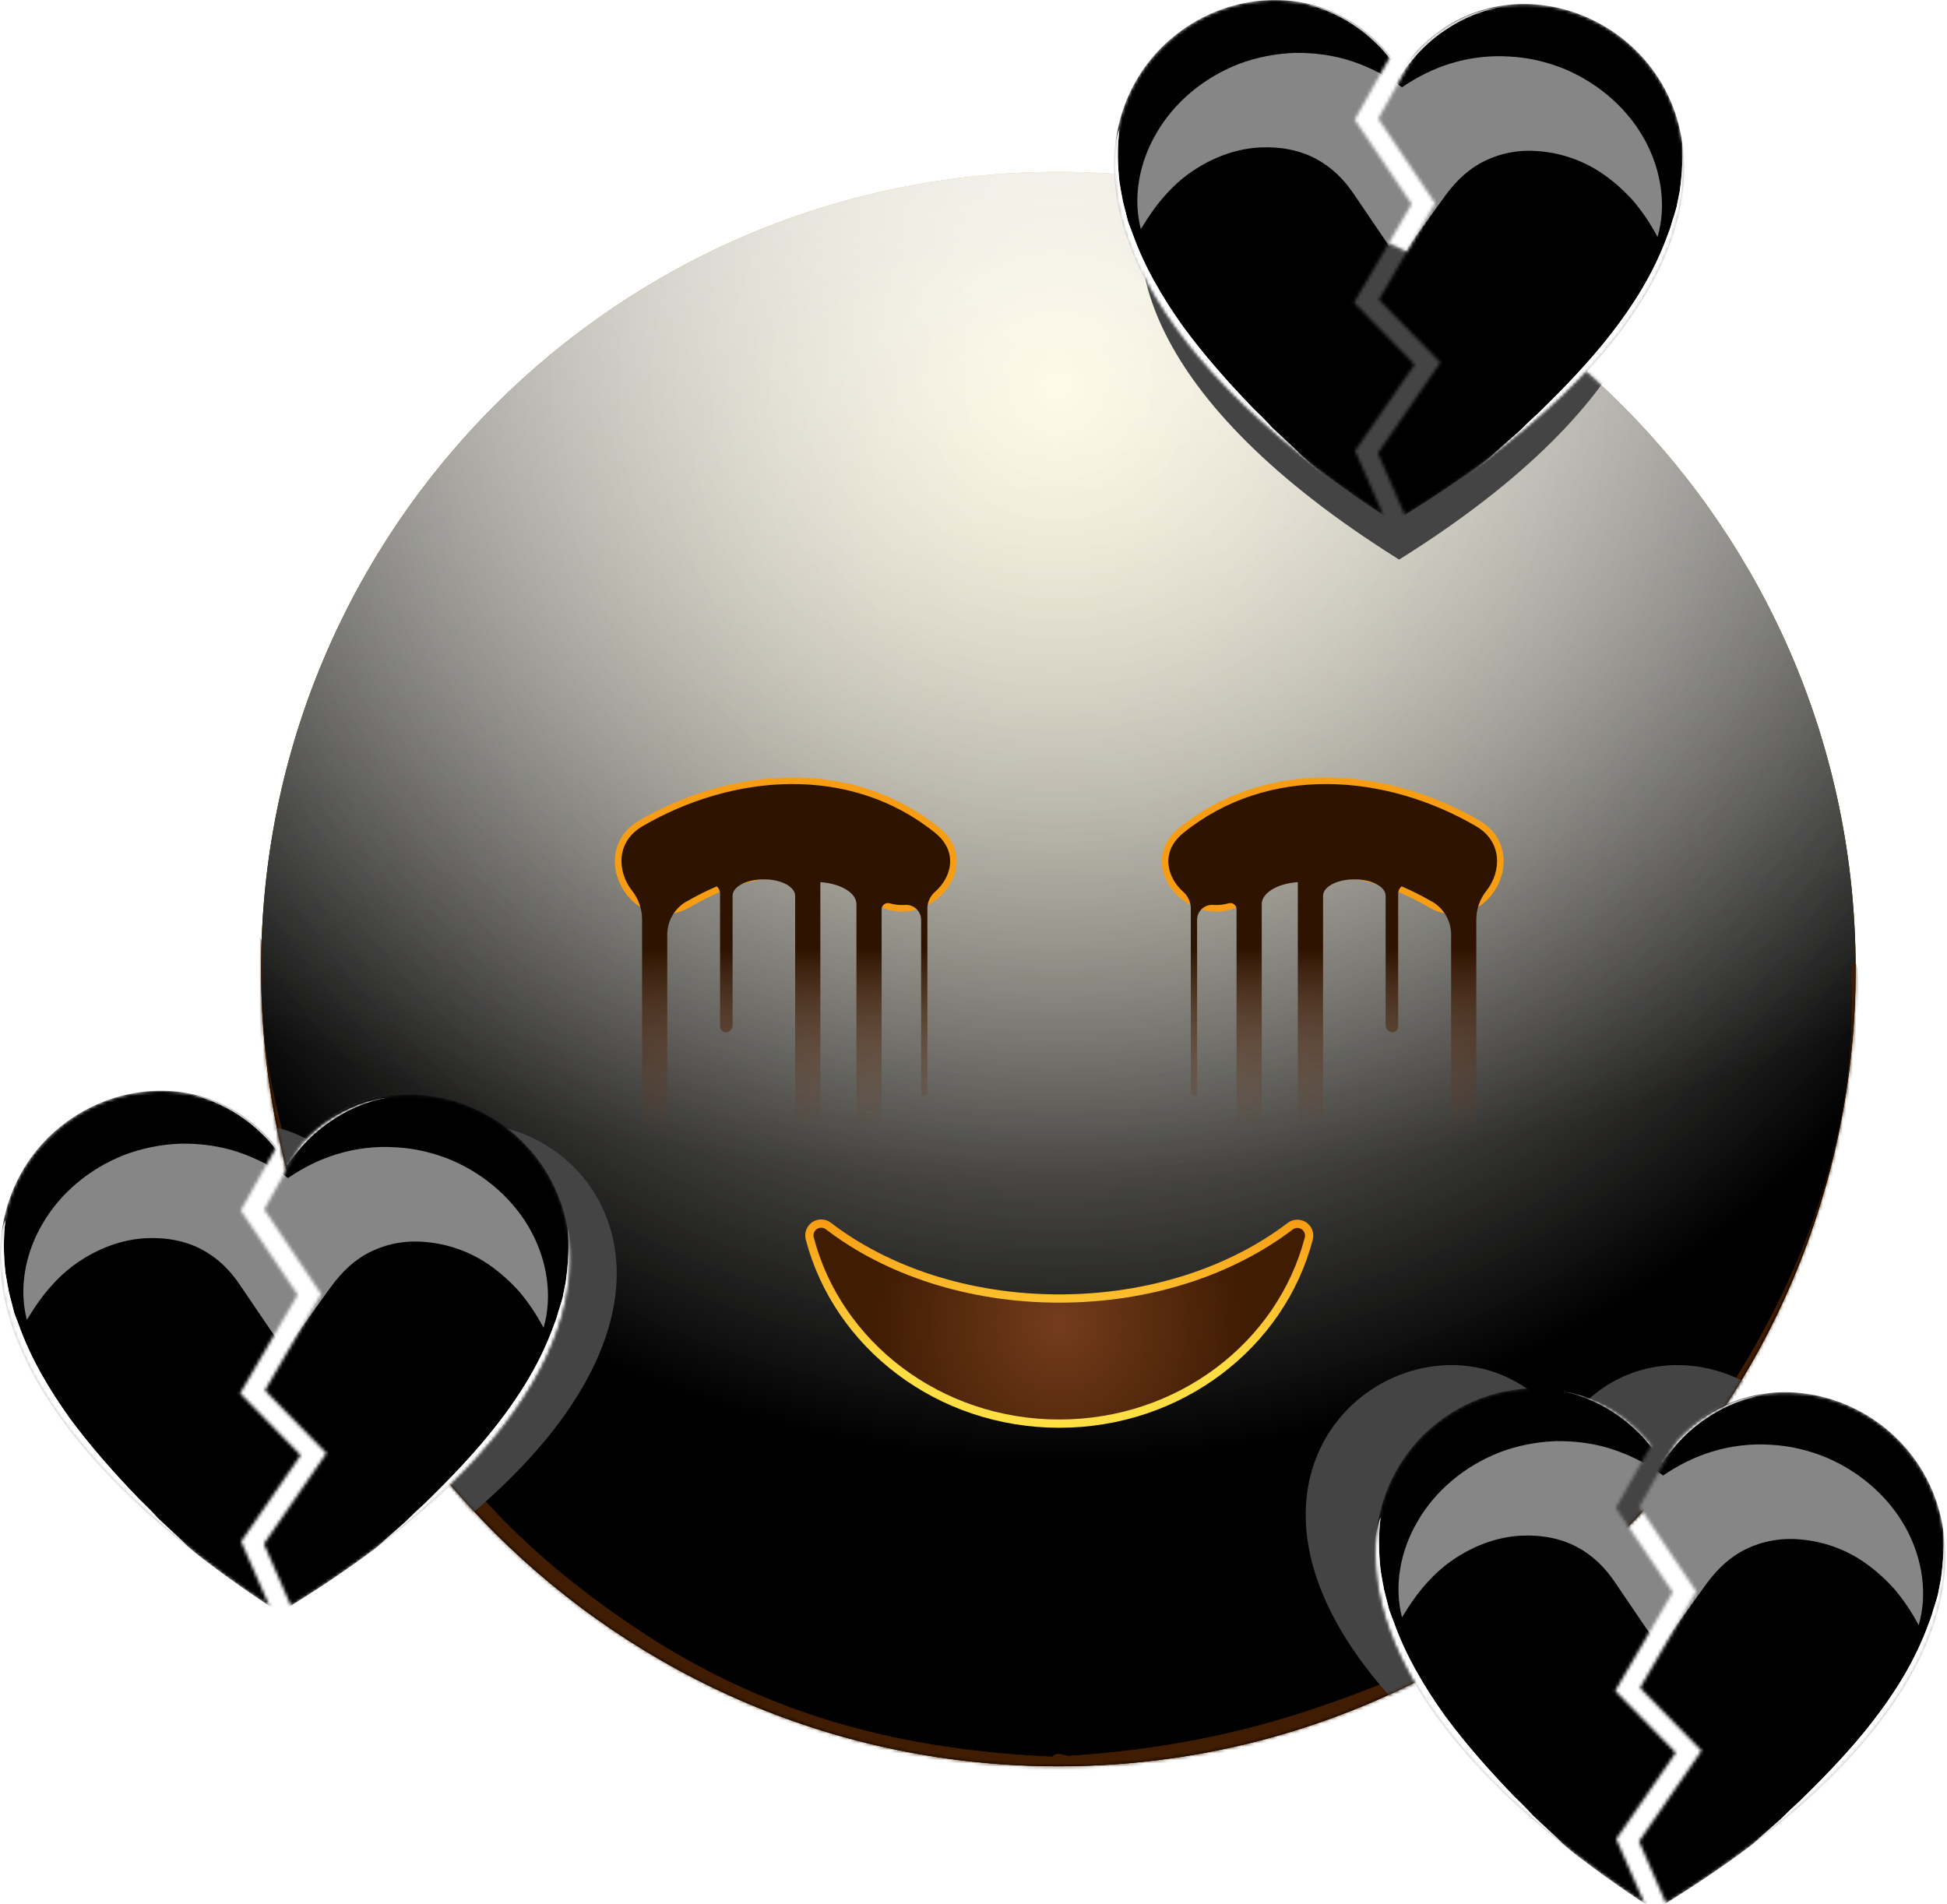 <svg width="589" height="576" viewBox="0 0 589 576" fill="none" xmlns="http://www.w3.org/2000/svg">
<path d="M320.18 534.36C453.38 534.36 561.36 426.38 561.36 293.18C561.36 159.98 453.38 52 320.18 52C186.98 52 79 159.98 79 293.18C79 426.38 186.98 534.36 320.18 534.36Z" fill="url(#paint0_radial_862_12571)"/>
<g style="mix-blend-mode:soft-light">
<path d="M320.18 534.36C453.38 534.36 561.36 426.38 561.36 293.18C561.36 159.98 453.38 52 320.18 52C186.98 52 79 159.98 79 293.18C79 426.38 186.98 534.36 320.18 534.36Z" fill="url(#paint1_radial_862_12571)"/>
</g>
<g style="mix-blend-mode:soft-light">
<path d="M320.18 534.36C453.38 534.36 561.36 426.38 561.36 293.18C561.36 159.98 453.38 52 320.18 52C186.98 52 79 159.98 79 293.18C79 426.38 186.98 534.36 320.18 534.36Z" fill="url(#paint2_radial_862_12571)"/>
</g>
<g style="mix-blend-mode:overlay">
<path d="M320.18 534.36C453.38 534.36 561.36 426.38 561.36 293.18C561.36 159.98 453.38 52 320.18 52C186.98 52 79 159.98 79 293.18C79 426.38 186.98 534.36 320.18 534.36Z" fill="url(#paint3_radial_862_12571)" fill-opacity="0.7"/>
</g>
<mask id="mask0_862_12571" style="mask-type:alpha" maskUnits="userSpaceOnUse" x="79" y="52" width="483" height="483">
<path d="M320.18 534.36C453.38 534.36 561.36 426.38 561.36 293.18C561.36 159.98 453.38 52 320.18 52C186.98 52 79 159.98 79 293.18C79 426.38 186.98 534.36 320.18 534.36Z" fill="white"/>
</mask>
<g mask="url(#mask0_862_12571)">
<g filter="url(#filter0_f_862_12571)">
<path d="M77.624 286.299C77.886 282.872 79.014 282.529 79.343 286.008C79.708 289.874 78.998 297.646 79.169 302.335C79.622 314.748 81.524 325.541 83.486 334.32C89.808 362.612 98.562 380.843 106.727 396.288C133.566 447.06 162.967 472.77 191.648 492.147C233.689 520.549 276.072 529.584 318.49 531.5C319.56 531.548 319.738 538.518 318.686 539.425C316.788 541.061 314.436 539.437 312.494 539.369C306.915 539.174 301.335 538.791 295.756 538.211C279.213 536.492 262.67 532.991 246.162 527.358C201.275 512.044 152.877 485.821 110.609 411.962C107.95 407.316 105.312 402.424 102.712 397.167C100.632 392.963 98.573 388.556 96.549 383.843C89.895 368.342 74.387 328.658 77.624 286.299ZM318.52 539.5C317.499 539.531 317.241 533.034 318.214 531.685C319.684 529.647 321.888 531.326 323.439 531.229C329.877 530.826 336.314 530.229 342.75 529.421C360.395 527.205 378.028 523.422 395.621 517.596C439.257 503.145 486.17 481.115 527.305 413.431C529.923 409.123 532.518 404.553 535.079 399.641C542.86 384.712 562.361 345.084 560.107 295.821C559.917 291.668 561.181 289.181 561.747 292.743C562.467 297.279 562.175 306.736 561.977 311.768C561.341 327.883 558.866 341.512 556.257 352.518C547.987 387.399 536.376 407.623 525.744 424.51C491.184 479.397 453.648 501.524 417.155 517.424C384.424 531.686 351.444 538.484 318.52 539.5Z" fill="#401C02"/>
</g>
<g filter="url(#filter1_f_862_12571)">
<path d="M77.624 286.299C77.886 282.872 79.014 282.529 79.343 286.008C79.708 289.874 78.998 297.646 79.169 302.335C79.622 314.748 81.524 325.541 83.486 334.32C89.808 362.612 98.562 380.843 106.727 396.288C133.566 447.06 162.967 472.77 191.648 492.147C233.689 520.549 276.072 529.584 318.49 531.5C319.56 531.548 319.738 538.518 318.686 539.425C316.788 541.061 314.436 539.437 312.494 539.369C306.915 539.174 301.335 538.791 295.756 538.211C279.213 536.492 262.67 532.991 246.162 527.358C201.275 512.044 152.877 485.821 110.609 411.962C107.95 407.316 105.312 402.424 102.712 397.167C100.632 392.963 98.573 388.556 96.549 383.843C89.895 368.342 74.387 328.658 77.624 286.299ZM318.52 539.5C317.499 539.531 317.241 533.034 318.214 531.685C319.684 529.647 321.888 531.326 323.439 531.229C329.877 530.826 336.314 530.229 342.75 529.421C360.395 527.205 378.028 523.422 395.621 517.596C439.257 503.145 486.17 481.115 527.305 413.431C529.923 409.123 532.518 404.553 535.079 399.641C542.86 384.712 562.361 345.084 560.107 295.821C559.917 291.668 561.181 289.181 561.747 292.743C562.467 297.279 562.175 306.736 561.977 311.768C561.341 327.883 558.866 341.512 556.257 352.518C547.987 387.399 536.376 407.623 525.744 424.51C491.184 479.397 453.648 501.524 417.155 517.424C384.424 531.686 351.444 538.484 318.52 539.5Z" fill="#401C02"/>
</g>
</g>
<mask id="mask1_862_12571" style="mask-type:alpha" maskUnits="userSpaceOnUse" x="79" y="52" width="483" height="483">
<path d="M320.18 534.36C453.38 534.36 561.36 426.38 561.36 293.18C561.36 159.98 453.38 52 320.18 52C186.98 52 79 159.98 79 293.18C79 426.38 186.98 534.36 320.18 534.36Z" fill="url(#paint4_radial_862_12571)"/>
</mask>
<g mask="url(#mask1_862_12571)">
<g style="mix-blend-mode:multiply" filter="url(#filter2_f_862_12571)">
<path d="M423.261 45.2C462.561 -12.5 577.861 72.6 423.261 169.3C268.761 72.6 383.961 -12.5 423.261 45.2Z" fill="#444444"/>
</g>
<g style="mix-blend-mode:multiply" filter="url(#filter3_f_862_12571)">
<path d="M108.261 358.755C147.561 301.055 262.861 386.155 108.261 482.855C-46.239 386.155 68.962 301.055 108.261 358.755Z" fill="#444444"/>
</g>
<g style="mix-blend-mode:multiply" filter="url(#filter4_f_862_12571)">
<path d="M473.261 431.755C512.561 374.055 627.861 459.155 473.261 555.855C318.761 459.155 433.961 374.055 473.261 431.755Z" fill="#444444"/>
</g>
</g>
<mask id="mask2_862_12571" style="mask-type:alpha" maskUnits="userSpaceOnUse" x="337" y="0" width="173" height="156">
<path d="M409.938 136.386L418.544 156C258.329 50.224 375.913 -38.339 420.645 17L409.837 36.214L427.05 61.733L409.637 91.554L427.95 110.267L409.938 136.386Z" fill="black"/>
<path d="M425.048 155.901L416.842 137.087L435.756 109.668L417.143 90.654L434.155 61.533L416.942 35.915L428.251 15.7C475.484 -35.136 586.464 56.129 425.048 155.901Z" fill="black"/>
</mask>
<g mask="url(#mask2_862_12571)">
<path d="M421.568 157.895C253.068 48.695 381.468 -43.005 423.768 21.295C468.068 -41.605 593.368 54.095 421.568 157.895Z" fill="black"/>
<mask id="mask3_862_12571" style="mask-type:alpha" maskUnits="userSpaceOnUse" x="337" y="0" width="173" height="158">
<path d="M421.568 157.895C253.068 48.695 381.468 -43.005 423.768 21.295C468.068 -41.605 593.368 54.095 421.568 157.895Z" fill="black"/>
</mask>
<g mask="url(#mask3_862_12571)">
<g filter="url(#filter5_f_862_12571)">
<path d="M447.462 141.1C448.462 140.2 449.562 139.4 450.562 138.5C451.562 137.6 452.562 136.7 453.562 135.8L459.662 130.4C461.662 128.4 463.562 126.6 465.562 124.8C473.362 117.2 480.862 109.4 487.462 100.9C494.062 92.4 499.762 83.3 503.662 73.3L505.062 69.6C505.562 68.3 505.762 67.1 506.262 65.8L506.862 63.8C507.062 63.1 507.262 62.5 507.362 61.8L508.162 57.8C508.862 52.5 509.262 47.1 508.762 41.6C510.362 46.9 510.862 52.5 510.762 58.2L510.362 62.4C510.262 63.1 510.262 63.8 510.062 64.5L509.662 66.6C509.462 68 509.162 69.5 508.862 70.8L507.662 74.9C504.262 85.6 498.662 95.6 491.762 104.4C484.862 113.2 476.862 121.1 468.362 128.1C466.262 129.8 464.162 131.6 461.862 133.3L455.062 138C453.862 138.9 452.762 139.6 451.562 140.4C450.362 141.2 449.262 141.8 447.962 142.5C445.662 143.9 443.262 145.3 440.862 146.7C443.162 144.7 445.262 142.9 447.462 141.1Z" fill="#D5D5D5"/>
<path d="M395.962 141.7C394.762 141 393.662 140.2 392.462 139.4C391.262 138.6 390.162 137.7 389.062 136.9L382.462 131.9C380.262 130.1 378.262 128.3 376.162 126.5C367.762 119.2 360.062 111 353.562 102C346.962 93 341.662 82.9 338.662 72L337.662 67.9C337.362 66.5 337.162 65.1 336.962 63.7L336.562 61.8C336.462 61.1 336.462 60.4 336.362 59.7L336.062 55.5C336.162 49.9 336.762 44.3 338.662 39C337.962 44.4 338.062 49.9 338.662 55.2L339.362 59.2C339.562 59.9 339.562 60.5 339.762 61.2L340.262 63.2C340.662 64.5 340.862 65.7 341.262 67.1L342.662 70.8C346.262 80.9 351.762 90.2 357.962 98.9C364.362 107.6 371.462 115.6 379.062 123.5C381.062 125.4 382.962 127.3 384.762 129.3L390.762 134.9C391.762 135.8 392.762 136.8 393.662 137.7C394.662 138.6 395.762 139.5 396.662 140.4C398.762 142.2 400.762 144.1 402.762 146C400.362 144.6 398.062 143.1 395.962 141.7Z" fill="#D5D5D5"/>
</g>
</g>
<mask id="mask4_862_12571" style="mask-type:alpha" maskUnits="userSpaceOnUse" x="337" y="0" width="173" height="158">
<path d="M421.568 157.895C253.068 48.695 381.468 -43.005 423.768 21.295C468.068 -41.605 593.368 54.095 421.568 157.895Z" fill="black"/>
</mask>
<g mask="url(#mask4_862_12571)">
<g filter="url(#filter6_f_862_12571)">
<path d="M447.462 141.1C448.462 140.2 449.562 139.4 450.562 138.5C451.562 137.6 452.562 136.7 453.562 135.8L459.662 130.4C461.662 128.4 463.562 126.6 465.562 124.8C473.362 117.2 480.862 109.4 487.462 100.9C494.062 92.4 499.762 83.3 503.662 73.3L505.062 69.6C505.562 68.3 505.762 67.1 506.262 65.8L506.862 63.8C507.062 63.1 507.262 62.5 507.362 61.8L508.162 57.8C508.862 52.5 509.262 47.1 508.762 41.6C510.362 46.9 510.862 52.5 510.762 58.2L510.362 62.4C510.262 63.1 510.262 63.8 510.062 64.5L509.662 66.6C509.462 68 509.162 69.5 508.862 70.8L507.662 74.9C504.262 85.6 498.662 95.6 491.762 104.4C484.862 113.2 476.862 121.1 468.362 128.1C466.262 129.8 464.162 131.6 461.862 133.3L455.062 138C453.862 138.9 452.762 139.6 451.562 140.4C450.362 141.2 449.262 141.8 447.962 142.5C445.662 143.9 443.262 145.3 440.862 146.7C443.162 144.7 445.262 142.9 447.462 141.1Z" fill="white"/>
<path d="M395.962 141.7C394.762 141 393.662 140.2 392.462 139.4C391.262 138.6 390.162 137.7 389.062 136.9L382.462 131.9C380.262 130.1 378.262 128.3 376.162 126.5C367.762 119.2 360.062 111 353.562 102C346.962 93 341.662 82.9 338.662 72L337.662 67.9C337.362 66.5 337.162 65.1 336.962 63.7L336.562 61.8C336.462 61.1 336.462 60.4 336.362 59.7L336.062 55.5C336.162 49.9 336.762 44.3 338.662 39C337.962 44.4 338.062 49.9 338.662 55.2L339.362 59.2C339.562 59.9 339.562 60.5 339.762 61.2L340.262 63.2C340.662 64.5 340.862 65.7 341.262 67.1L342.662 70.8C346.262 80.9 351.762 90.2 357.962 98.9C364.362 107.6 371.462 115.6 379.062 123.5C381.062 125.4 382.962 127.3 384.762 129.3L390.762 134.9C391.762 135.8 392.762 136.8 393.662 137.7C394.662 138.6 395.762 139.5 396.662 140.4C398.762 142.2 400.762 144.1 402.762 146C400.362 144.6 398.062 143.1 395.962 141.7Z" fill="white"/>
</g>
</g>
<mask id="mask5_862_12571" style="mask-type:alpha" maskUnits="userSpaceOnUse" x="337" y="0" width="173" height="158">
<path d="M421.568 157.895C253.068 48.695 381.468 -43.005 423.768 21.295C468.068 -41.605 593.368 54.095 421.568 157.895Z" fill="black"/>
</mask>
<g mask="url(#mask5_862_12571)">
<g filter="url(#filter7_f_862_12571)">
<path d="M349.826 40.308C355.126 31.108 363.926 23.608 374.626 19.408C379.926 17.408 385.726 16.208 391.626 16.008C397.626 15.908 403.726 16.708 409.526 18.708C414.726 20.508 419.726 23.108 424.126 26.408C428.626 23.308 433.626 20.808 438.826 19.208C444.726 17.408 450.726 16.708 456.726 17.108C462.626 17.408 468.326 18.808 473.626 21.008C484.126 25.508 492.726 33.308 497.726 42.608C502.726 51.908 504.126 62.608 501.426 71.708C499.226 67.508 496.726 63.908 494.126 60.808C491.326 57.708 488.426 55.108 485.326 52.908C479.226 48.608 472.526 46.408 466.226 45.808C459.826 45.108 454.126 46.308 449.326 48.608C444.526 50.908 440.626 54.508 437.126 59.308L423.126 78.708L409.826 59.108C406.526 54.108 402.726 50.508 398.026 48.008C393.326 45.508 387.526 44.308 381.226 44.608C374.926 44.908 368.226 47.008 361.926 51.008C358.726 53.008 355.726 55.508 352.926 58.608C350.126 61.608 347.626 65.208 345.126 69.308C342.726 60.108 344.426 49.508 349.826 40.308Z" fill="#868686"/>
</g>
</g>
<mask id="mask6_862_12571" style="mask-type:alpha" maskUnits="userSpaceOnUse" x="337" y="0" width="173" height="158">
<path d="M421.568 157.895C253.068 48.695 381.468 -43.005 423.768 21.295C468.068 -41.605 593.368 54.095 421.568 157.895Z" fill="black"/>
</mask>
<g mask="url(#mask6_862_12571)">
<g filter="url(#filter8_f_862_12571)">
<path d="M437.362 9C434.762 10.7 432.362 12.7 430.262 14.8C428.062 17 426.162 19.4 424.262 21.9L423.962 22.6L423.562 21.9C421.862 19.3 419.862 16.9 417.862 14.6C415.662 12.4 413.462 10.3 410.862 8.5C405.862 4.9 400.162 2.3 394.062 1C397.162 1.5 400.062 2.3 403.062 3.5C406.062 4.6 408.762 6.1 411.362 7.9C413.962 9.6 416.362 11.7 418.562 14C420.762 16.3 422.662 18.8 424.362 21.4H423.462C425.262 18.8 427.262 16.4 429.562 14.2C431.762 12 434.262 10 436.962 8.4C439.662 6.7 442.562 5.3 445.362 4.2C448.362 3.1 451.362 2.4 454.462 2C448.262 3.1 442.362 5.6 437.362 9Z" fill="white"/>
</g>
<g filter="url(#filter9_f_862_12571)">
<path d="M437.362 6C434.762 7.7 432.362 9.7 430.262 11.8C428.062 14 426.162 16.4 424.262 18.9L423.962 19.6L423.562 18.9C421.862 16.3 419.862 13.9 417.862 11.6C415.662 9.4 413.462 7.3 410.862 5.5C405.862 1.9 400.162 -0.7 394.062 -2C397.162 -1.5 400.062 -0.7 403.062 0.5C406.062 1.6 408.762 3.1 411.362 4.9C413.962 6.6 416.362 8.7 418.562 11C420.762 13.3 422.662 15.8 424.362 18.4H423.462C425.262 15.8 427.262 13.4 429.562 11.2C431.762 9 434.262 7 436.962 5.4C439.662 3.7 442.562 2.3 445.362 1.2C448.362 0.1 451.362 -0.6 454.462 -1C448.262 0.1 442.362 2.6 437.362 6Z" fill="white"/>
</g>
<g filter="url(#filter10_f_862_12571)">
<path d="M437.362 8C434.762 9.7 432.362 11.7 430.262 13.8C428.062 16 426.162 18.4 424.262 20.9L423.962 21.6L423.562 20.9C421.862 18.3 419.862 15.9 417.862 13.6C415.662 11.4 413.462 9.3 410.862 7.5C405.862 3.9 400.162 1.3 394.062 0C397.162 0.5 400.062 1.3 403.062 2.5C406.062 3.6 408.762 5.1 411.362 6.9C413.962 8.6 416.362 10.7 418.562 13C420.762 15.3 422.662 17.8 424.362 20.4H423.462C425.262 17.8 427.262 15.4 429.562 13.2C431.762 11 434.262 9 436.962 7.4C439.662 5.7 442.562 4.3 445.362 3.2C448.362 2.1 451.362 1.4 454.462 1C448.262 2.1 442.362 4.6 437.362 8Z" fill="white"/>
</g>
</g>
</g>
<mask id="mask7_862_12571" style="mask-type:alpha" maskUnits="userSpaceOnUse" x="0" y="330" width="173" height="156">
<path d="M72.938 466.386L81.544 486C-78.671 380.224 38.913 291.661 83.645 347L72.837 366.214L90.05 391.732L72.637 421.554L90.95 440.267L72.938 466.386Z" fill="black"/>
<path d="M88.048 485.901L79.842 467.087L98.756 439.668L80.143 420.654L97.155 391.533L79.942 365.915L91.251 345.7C138.484 294.864 249.464 386.129 88.048 485.901Z" fill="black"/>
</mask>
<g mask="url(#mask7_862_12571)">
<path d="M84.568 487.895C-83.932 378.695 44.468 286.995 86.768 351.295C131.068 288.395 256.368 384.095 84.568 487.895Z" fill="black"/>
<mask id="mask8_862_12571" style="mask-type:alpha" maskUnits="userSpaceOnUse" x="0" y="330" width="173" height="158">
<path d="M84.568 487.895C-83.932 378.695 44.468 286.995 86.768 351.295C131.068 288.395 256.368 384.095 84.568 487.895Z" fill="black"/>
</mask>
<g mask="url(#mask8_862_12571)">
<g filter="url(#filter11_f_862_12571)">
<path d="M110.462 471.1C111.462 470.2 112.562 469.4 113.562 468.5C114.562 467.6 115.562 466.7 116.562 465.8L122.662 460.4C124.662 458.4 126.562 456.6 128.562 454.8C136.362 447.2 143.862 439.4 150.462 430.9C157.062 422.4 162.762 413.3 166.662 403.3L168.062 399.6C168.562 398.3 168.762 397.1 169.262 395.8L169.862 393.8C170.062 393.1 170.262 392.5 170.362 391.8L171.162 387.8C171.862 382.5 172.262 377.1 171.762 371.6C173.362 376.9 173.862 382.5 173.762 388.2L173.362 392.4C173.262 393.1 173.262 393.8 173.062 394.5L172.662 396.6C172.462 398 172.162 399.5 171.862 400.8L170.662 404.9C167.262 415.6 161.662 425.6 154.762 434.4C147.862 443.2 139.862 451.1 131.362 458.1C129.262 459.8 127.162 461.6 124.862 463.3L118.062 468C116.862 468.9 115.762 469.6 114.562 470.4C113.362 471.2 112.262 471.8 110.962 472.5C108.662 473.9 106.262 475.3 103.862 476.7C106.162 474.7 108.262 472.9 110.462 471.1Z" fill="#D5D5D5"/>
<path d="M58.962 471.7C57.762 471 56.662 470.2 55.462 469.4C54.262 468.6 53.162 467.7 52.062 466.9L45.462 461.9C43.262 460.1 41.262 458.3 39.162 456.5C30.762 449.2 23.062 441 16.562 432C9.962 423 4.662 412.9 1.662 402L0.662 397.9C0.362 396.5 0.162 395.1 -0.038 393.7L-0.438 391.8C-0.538 391.1 -0.538 390.4 -0.638 389.7L-0.938 385.5C-0.838 379.9 -0.238 374.3 1.662 369C0.962 374.4 1.062 379.9 1.662 385.2L2.362 389.2C2.562 389.9 2.562 390.5 2.762 391.2L3.262 393.2C3.662 394.5 3.862 395.7 4.262 397.1L5.662 400.8C9.262 410.9 14.762 420.2 20.962 428.9C27.362 437.6 34.462 445.6 42.062 453.5C44.062 455.4 45.962 457.3 47.762 459.3L53.762 464.9C54.762 465.8 55.762 466.8 56.662 467.7C57.662 468.6 58.762 469.5 59.662 470.4C61.762 472.2 63.762 474.1 65.762 476C63.362 474.6 61.062 473.1 58.962 471.7Z" fill="#D5D5D5"/>
</g>
</g>
<mask id="mask9_862_12571" style="mask-type:alpha" maskUnits="userSpaceOnUse" x="0" y="330" width="173" height="158">
<path d="M84.568 487.895C-83.932 378.695 44.468 286.995 86.768 351.295C131.068 288.395 256.368 384.095 84.568 487.895Z" fill="black"/>
</mask>
<g mask="url(#mask9_862_12571)">
<g filter="url(#filter12_f_862_12571)">
<path d="M110.462 471.1C111.462 470.2 112.562 469.4 113.562 468.5C114.562 467.6 115.562 466.7 116.562 465.8L122.662 460.4C124.662 458.4 126.562 456.6 128.562 454.8C136.362 447.2 143.862 439.4 150.462 430.9C157.062 422.4 162.762 413.3 166.662 403.3L168.062 399.6C168.562 398.3 168.762 397.1 169.262 395.8L169.862 393.8C170.062 393.1 170.262 392.5 170.362 391.8L171.162 387.8C171.862 382.5 172.262 377.1 171.762 371.6C173.362 376.9 173.862 382.5 173.762 388.2L173.362 392.4C173.262 393.1 173.262 393.8 173.062 394.5L172.662 396.6C172.462 398 172.162 399.5 171.862 400.8L170.662 404.9C167.262 415.6 161.662 425.6 154.762 434.4C147.862 443.2 139.862 451.1 131.362 458.1C129.262 459.8 127.162 461.6 124.862 463.3L118.062 468C116.862 468.9 115.762 469.6 114.562 470.4C113.362 471.2 112.262 471.8 110.962 472.5C108.662 473.9 106.262 475.3 103.862 476.7C106.162 474.7 108.262 472.9 110.462 471.1Z" fill="white"/>
<path d="M58.962 471.7C57.762 471 56.662 470.2 55.462 469.4C54.262 468.6 53.162 467.7 52.062 466.9L45.462 461.9C43.262 460.1 41.262 458.3 39.162 456.5C30.762 449.2 23.062 441 16.562 432C9.962 423 4.662 412.9 1.662 402L0.662 397.9C0.362 396.5 0.162 395.1 -0.038 393.7L-0.438 391.8C-0.538 391.1 -0.538 390.4 -0.638 389.7L-0.938 385.5C-0.838 379.9 -0.238 374.3 1.662 369C0.962 374.4 1.062 379.9 1.662 385.2L2.362 389.2C2.562 389.9 2.562 390.5 2.762 391.2L3.262 393.2C3.662 394.5 3.862 395.7 4.262 397.1L5.662 400.8C9.262 410.9 14.762 420.2 20.962 428.9C27.362 437.6 34.462 445.6 42.062 453.5C44.062 455.4 45.962 457.3 47.762 459.3L53.762 464.9C54.762 465.8 55.762 466.8 56.662 467.7C57.662 468.6 58.762 469.5 59.662 470.4C61.762 472.2 63.762 474.1 65.762 476C63.362 474.6 61.062 473.1 58.962 471.7Z" fill="white"/>
</g>
</g>
<mask id="mask10_862_12571" style="mask-type:alpha" maskUnits="userSpaceOnUse" x="0" y="330" width="173" height="158">
<path d="M84.568 487.895C-83.932 378.695 44.468 286.995 86.768 351.295C131.068 288.395 256.368 384.095 84.568 487.895Z" fill="black"/>
</mask>
<g mask="url(#mask10_862_12571)">
<g filter="url(#filter13_f_862_12571)">
<path d="M12.826 370.308C18.126 361.108 26.926 353.608 37.626 349.408C42.926 347.408 48.726 346.208 54.626 346.008C60.626 345.908 66.726 346.708 72.526 348.708C77.726 350.508 82.726 353.108 87.126 356.408C91.626 353.308 96.626 350.808 101.826 349.208C107.726 347.408 113.726 346.708 119.726 347.108C125.626 347.408 131.326 348.808 136.626 351.008C147.126 355.508 155.726 363.308 160.726 372.608C165.726 381.908 167.126 392.608 164.426 401.708C162.226 397.508 159.726 393.908 157.126 390.808C154.326 387.708 151.426 385.108 148.326 382.908C142.226 378.608 135.526 376.408 129.226 375.808C122.826 375.108 117.126 376.308 112.326 378.608C107.526 380.908 103.626 384.508 100.126 389.308L86.126 408.708L72.826 389.108C69.526 384.108 65.726 380.508 61.026 378.008C56.326 375.508 50.526 374.308 44.226 374.608C37.926 374.908 31.226 377.008 24.926 381.008C21.726 383.008 18.726 385.508 15.926 388.608C13.126 391.608 10.626 395.208 8.126 399.308C5.726 390.108 7.426 379.508 12.826 370.308Z" fill="#868686"/>
</g>
</g>
<mask id="mask11_862_12571" style="mask-type:alpha" maskUnits="userSpaceOnUse" x="0" y="330" width="173" height="158">
<path d="M84.568 487.895C-83.932 378.695 44.468 286.995 86.768 351.295C131.068 288.395 256.368 384.095 84.568 487.895Z" fill="black"/>
</mask>
<g mask="url(#mask11_862_12571)">
<g filter="url(#filter14_f_862_12571)">
<path d="M100.362 339C97.762 340.7 95.362 342.7 93.262 344.8C91.062 347 89.162 349.4 87.262 351.9L86.962 352.6L86.562 351.9C84.862 349.3 82.862 346.9 80.862 344.6C78.662 342.4 76.462 340.3 73.862 338.5C68.862 334.9 63.162 332.3 57.062 331C60.162 331.5 63.062 332.3 66.062 333.5C69.062 334.6 71.762 336.1 74.362 337.9C76.962 339.6 79.362 341.7 81.562 344C83.762 346.3 85.662 348.8 87.362 351.4H86.462C88.262 348.8 90.262 346.4 92.562 344.2C94.762 342 97.262 340 99.962 338.4C102.662 336.7 105.562 335.3 108.362 334.2C111.362 333.1 114.362 332.4 117.462 332C111.262 333.1 105.362 335.6 100.362 339Z" fill="white"/>
</g>
<g filter="url(#filter15_f_862_12571)">
<path d="M100.362 336C97.762 337.7 95.362 339.7 93.262 341.8C91.062 344 89.162 346.4 87.262 348.9L86.962 349.6L86.562 348.9C84.862 346.3 82.862 343.9 80.862 341.6C78.662 339.4 76.462 337.3 73.862 335.5C68.862 331.9 63.162 329.3 57.062 328C60.162 328.5 63.062 329.3 66.062 330.5C69.062 331.6 71.762 333.1 74.362 334.9C76.962 336.6 79.362 338.7 81.562 341C83.762 343.3 85.662 345.8 87.362 348.4H86.462C88.262 345.8 90.262 343.4 92.562 341.2C94.762 339 97.262 337 99.962 335.4C102.662 333.7 105.562 332.3 108.362 331.2C111.362 330.1 114.362 329.4 117.462 329C111.262 330.1 105.362 332.6 100.362 336Z" fill="white"/>
</g>
<g filter="url(#filter16_f_862_12571)">
<path d="M100.362 338C97.762 339.7 95.362 341.7 93.262 343.8C91.062 346 89.162 348.4 87.262 350.9L86.962 351.6L86.562 350.9C84.862 348.3 82.862 345.9 80.862 343.6C78.662 341.4 76.462 339.3 73.862 337.5C68.862 333.9 63.162 331.3 57.062 330C60.162 330.5 63.062 331.3 66.062 332.5C69.062 333.6 71.762 335.1 74.362 336.9C76.962 338.6 79.362 340.7 81.562 343C83.762 345.3 85.662 347.8 87.362 350.4H86.462C88.262 347.8 90.262 345.4 92.562 343.2C94.762 341 97.262 339 99.962 337.4C102.662 335.7 105.562 334.3 108.362 333.2C111.362 332.1 114.362 331.4 117.462 331C111.262 332.1 105.362 334.6 100.362 338Z" fill="white"/>
</g>
</g>
</g>
<mask id="mask12_862_12571" style="mask-type:alpha" maskUnits="userSpaceOnUse" x="416" y="420" width="173" height="156">
<path d="M488.938 556.386L497.544 576C337.329 470.224 454.913 381.661 499.645 437L488.837 456.214L506.05 481.732L488.637 511.554L506.95 530.267L488.938 556.386Z" fill="black"/>
<path d="M504.048 575.901L495.842 557.087L514.756 529.668L496.143 510.654L513.155 481.533L495.942 455.915L507.251 435.7C554.484 384.864 665.464 476.129 504.048 575.901Z" fill="black"/>
</mask>
<g mask="url(#mask12_862_12571)">
<path d="M500.568 577.895C332.068 468.695 460.468 376.995 502.768 441.295C547.068 378.395 672.368 474.095 500.568 577.895Z" fill="black"/>
<mask id="mask13_862_12571" style="mask-type:alpha" maskUnits="userSpaceOnUse" x="416" y="420" width="173" height="158">
<path d="M500.568 577.895C332.068 468.695 460.468 376.995 502.768 441.295C547.068 378.395 672.368 474.095 500.568 577.895Z" fill="black"/>
</mask>
<g mask="url(#mask13_862_12571)">
<g filter="url(#filter17_f_862_12571)">
<path d="M526.462 561.1C527.462 560.2 528.562 559.4 529.562 558.5C530.562 557.6 531.562 556.7 532.562 555.8L538.662 550.4C540.662 548.4 542.562 546.6 544.562 544.8C552.362 537.2 559.862 529.4 566.462 520.9C573.062 512.4 578.762 503.3 582.662 493.3L584.062 489.6C584.562 488.3 584.762 487.1 585.262 485.8L585.862 483.8C586.062 483.1 586.262 482.5 586.362 481.8L587.162 477.8C587.862 472.5 588.262 467.1 587.762 461.6C589.362 466.9 589.862 472.5 589.762 478.2L589.362 482.4C589.262 483.1 589.262 483.8 589.062 484.5L588.662 486.6C588.462 488 588.162 489.5 587.862 490.8L586.662 494.9C583.262 505.6 577.662 515.6 570.762 524.4C563.862 533.2 555.862 541.1 547.362 548.1C545.262 549.8 543.162 551.6 540.862 553.3L534.062 558C532.862 558.9 531.762 559.6 530.562 560.4C529.362 561.2 528.262 561.8 526.962 562.5C524.662 563.9 522.262 565.3 519.862 566.7C522.162 564.7 524.262 562.9 526.462 561.1Z" fill="#D5D5D5"/>
<path d="M474.962 561.7C473.762 561 472.662 560.2 471.462 559.4C470.262 558.6 469.162 557.7 468.062 556.9L461.462 551.9C459.262 550.1 457.262 548.3 455.162 546.5C446.762 539.2 439.062 531 432.562 522C425.962 513 420.662 502.9 417.662 492L416.662 487.9C416.362 486.5 416.162 485.1 415.962 483.7L415.562 481.8C415.462 481.1 415.462 480.4 415.362 479.7L415.062 475.5C415.162 469.9 415.762 464.3 417.662 459C416.962 464.4 417.062 469.9 417.662 475.2L418.362 479.2C418.562 479.9 418.562 480.5 418.762 481.2L419.262 483.2C419.662 484.5 419.862 485.7 420.262 487.1L421.662 490.8C425.262 500.9 430.762 510.2 436.962 518.9C443.362 527.6 450.462 535.6 458.062 543.5C460.062 545.4 461.962 547.3 463.762 549.3L469.762 554.9C470.762 555.8 471.762 556.8 472.662 557.7C473.662 558.6 474.762 559.5 475.662 560.4C477.762 562.2 479.762 564.1 481.762 566C479.362 564.6 477.062 563.1 474.962 561.7Z" fill="#D5D5D5"/>
</g>
</g>
<mask id="mask14_862_12571" style="mask-type:alpha" maskUnits="userSpaceOnUse" x="416" y="420" width="173" height="158">
<path d="M500.568 577.895C332.068 468.695 460.468 376.995 502.768 441.295C547.068 378.395 672.368 474.095 500.568 577.895Z" fill="black"/>
</mask>
<g mask="url(#mask14_862_12571)">
<g filter="url(#filter18_f_862_12571)">
<path d="M526.462 561.1C527.462 560.2 528.562 559.4 529.562 558.5C530.562 557.6 531.562 556.7 532.562 555.8L538.662 550.4C540.662 548.4 542.562 546.6 544.562 544.8C552.362 537.2 559.862 529.4 566.462 520.9C573.062 512.4 578.762 503.3 582.662 493.3L584.062 489.6C584.562 488.3 584.762 487.1 585.262 485.8L585.862 483.8C586.062 483.1 586.262 482.5 586.362 481.8L587.162 477.8C587.862 472.5 588.262 467.1 587.762 461.6C589.362 466.9 589.862 472.5 589.762 478.2L589.362 482.4C589.262 483.1 589.262 483.8 589.062 484.5L588.662 486.6C588.462 488 588.162 489.5 587.862 490.8L586.662 494.9C583.262 505.6 577.662 515.6 570.762 524.4C563.862 533.2 555.862 541.1 547.362 548.1C545.262 549.8 543.162 551.6 540.862 553.3L534.062 558C532.862 558.9 531.762 559.6 530.562 560.4C529.362 561.2 528.262 561.8 526.962 562.5C524.662 563.9 522.262 565.3 519.862 566.7C522.162 564.7 524.262 562.9 526.462 561.1Z" fill="white"/>
<path d="M474.962 561.7C473.762 561 472.662 560.2 471.462 559.4C470.262 558.6 469.162 557.7 468.062 556.9L461.462 551.9C459.262 550.1 457.262 548.3 455.162 546.5C446.762 539.2 439.062 531 432.562 522C425.962 513 420.662 502.9 417.662 492L416.662 487.9C416.362 486.5 416.162 485.1 415.962 483.7L415.562 481.8C415.462 481.1 415.462 480.4 415.362 479.7L415.062 475.5C415.162 469.9 415.762 464.3 417.662 459C416.962 464.4 417.062 469.9 417.662 475.2L418.362 479.2C418.562 479.9 418.562 480.5 418.762 481.2L419.262 483.2C419.662 484.5 419.862 485.7 420.262 487.1L421.662 490.8C425.262 500.9 430.762 510.2 436.962 518.9C443.362 527.6 450.462 535.6 458.062 543.5C460.062 545.4 461.962 547.3 463.762 549.3L469.762 554.9C470.762 555.8 471.762 556.8 472.662 557.7C473.662 558.6 474.762 559.5 475.662 560.4C477.762 562.2 479.762 564.1 481.762 566C479.362 564.6 477.062 563.1 474.962 561.7Z" fill="white"/>
</g>
</g>
<mask id="mask15_862_12571" style="mask-type:alpha" maskUnits="userSpaceOnUse" x="416" y="420" width="173" height="158">
<path d="M500.568 577.895C332.068 468.695 460.468 376.995 502.768 441.295C547.068 378.395 672.368 474.095 500.568 577.895Z" fill="black"/>
</mask>
<g mask="url(#mask15_862_12571)">
<g filter="url(#filter19_f_862_12571)">
<path d="M428.826 460.308C434.126 451.108 442.926 443.608 453.626 439.408C458.926 437.408 464.726 436.208 470.626 436.008C476.626 435.908 482.726 436.708 488.526 438.708C493.726 440.508 498.726 443.108 503.126 446.408C507.626 443.308 512.626 440.808 517.826 439.208C523.726 437.408 529.726 436.708 535.726 437.108C541.626 437.408 547.326 438.808 552.626 441.008C563.126 445.508 571.726 453.308 576.726 462.608C581.726 471.908 583.126 482.608 580.426 491.708C578.226 487.508 575.726 483.908 573.126 480.808C570.326 477.708 567.426 475.108 564.326 472.908C558.226 468.608 551.526 466.408 545.226 465.808C538.826 465.108 533.126 466.308 528.326 468.608C523.526 470.908 519.626 474.508 516.126 479.308L502.126 498.708L488.826 479.108C485.526 474.108 481.726 470.508 477.026 468.008C472.326 465.508 466.526 464.308 460.226 464.608C453.926 464.908 447.226 467.008 440.926 471.008C437.726 473.008 434.726 475.508 431.926 478.608C429.126 481.608 426.626 485.208 424.126 489.308C421.726 480.108 423.426 469.508 428.826 460.308Z" fill="#868686"/>
</g>
</g>
<mask id="mask16_862_12571" style="mask-type:alpha" maskUnits="userSpaceOnUse" x="416" y="420" width="173" height="158">
<path d="M500.568 577.895C332.068 468.695 460.468 376.995 502.768 441.295C547.068 378.395 672.368 474.095 500.568 577.895Z" fill="black"/>
</mask>
<g mask="url(#mask16_862_12571)">
<g filter="url(#filter20_f_862_12571)">
<path d="M516.362 429C513.762 430.7 511.362 432.7 509.262 434.8C507.062 437 505.162 439.4 503.262 441.9L502.962 442.6L502.562 441.9C500.862 439.3 498.862 436.9 496.862 434.6C494.662 432.4 492.462 430.3 489.862 428.5C484.862 424.9 479.162 422.3 473.062 421C476.162 421.5 479.062 422.3 482.062 423.5C485.062 424.6 487.762 426.1 490.362 427.9C492.962 429.6 495.362 431.7 497.562 434C499.762 436.3 501.662 438.8 503.362 441.4H502.462C504.262 438.8 506.262 436.4 508.562 434.2C510.762 432 513.262 430 515.962 428.4C518.662 426.7 521.562 425.3 524.362 424.2C527.362 423.1 530.362 422.4 533.462 422C527.262 423.1 521.362 425.6 516.362 429Z" fill="white"/>
</g>
<g filter="url(#filter21_f_862_12571)">
<path d="M516.362 426C513.762 427.7 511.362 429.7 509.262 431.8C507.062 434 505.162 436.4 503.262 438.9L502.962 439.6L502.562 438.9C500.862 436.3 498.862 433.9 496.862 431.6C494.662 429.4 492.462 427.3 489.862 425.5C484.862 421.9 479.162 419.3 473.062 418C476.162 418.5 479.062 419.3 482.062 420.5C485.062 421.6 487.762 423.1 490.362 424.9C492.962 426.6 495.362 428.7 497.562 431C499.762 433.3 501.662 435.8 503.362 438.4H502.462C504.262 435.8 506.262 433.4 508.562 431.2C510.762 429 513.262 427 515.962 425.4C518.662 423.7 521.562 422.3 524.362 421.2C527.362 420.1 530.362 419.4 533.462 419C527.262 420.1 521.362 422.6 516.362 426Z" fill="white"/>
</g>
<g filter="url(#filter22_f_862_12571)">
<path d="M516.362 428C513.762 429.7 511.362 431.7 509.262 433.8C507.062 436 505.162 438.4 503.262 440.9L502.962 441.6L502.562 440.9C500.862 438.3 498.862 435.9 496.862 433.6C494.662 431.4 492.462 429.3 489.862 427.5C484.862 423.9 479.162 421.3 473.062 420C476.162 420.5 479.062 421.3 482.062 422.5C485.062 423.6 487.762 425.1 490.362 426.9C492.962 428.6 495.362 430.7 497.562 433C499.762 435.3 501.662 437.8 503.362 440.4H502.462C504.262 437.8 506.262 435.4 508.562 433.2C510.762 431 513.262 429 515.962 427.4C518.662 425.7 521.562 424.3 524.362 423.2C527.362 422.1 530.362 421.4 533.462 421C527.262 422.1 521.362 424.6 516.362 428Z" fill="white"/>
</g>
</g>
</g>
<path d="M391.038 371.99C391.425 371.69 391.897 371.52 392.387 371.504C392.876 371.488 393.359 371.626 393.765 371.9C394.171 372.173 394.481 372.568 394.651 373.027C394.82 373.487 394.84 373.988 394.708 374.46C386.418 406.07 356.318 429.46 320.448 429.46C284.578 429.46 254.448 406.02 246.178 374.39C246.047 373.917 246.068 373.415 246.238 372.955C246.409 372.495 246.72 372.101 247.128 371.828C247.536 371.556 248.019 371.419 248.509 371.437C249 371.455 249.472 371.628 249.858 371.93C267.698 385.61 292.738 394.11 320.448 394.11C348.158 394.11 373.178 385.61 391.038 371.99Z" stroke="url(#paint5_linear_862_12571)" stroke-width="5" stroke-miterlimit="10"/>
<path d="M391.038 371.99C391.425 371.69 391.897 371.52 392.387 371.504C392.876 371.488 393.359 371.626 393.765 371.9C394.171 372.173 394.481 372.568 394.651 373.027C394.82 373.487 394.84 373.988 394.708 374.46C386.418 406.07 356.318 429.46 320.448 429.46C284.578 429.46 254.448 406.02 246.178 374.39C246.047 373.917 246.068 373.415 246.238 372.955C246.409 372.495 246.72 372.101 247.128 371.828C247.536 371.556 248.019 371.419 248.509 371.437C249 371.455 249.472 371.628 249.858 371.93C267.698 385.61 292.738 394.11 320.448 394.11C348.158 394.11 373.178 385.61 391.038 371.99Z" fill="url(#paint6_radial_862_12571)"/>
<path d="M264.298 270.661C268.978 274.451 263.298 270.161 261.778 269.311C258.245 267.309 254.462 265.786 250.528 264.781C235.448 260.781 220.848 265.091 207.698 272.731C192.988 281.271 179.698 258.481 194.388 249.951C221.768 234.051 257.218 231.211 282.948 252.021C296.148 262.691 277.378 281.251 264.298 270.661V270.661Z" stroke="url(#paint7_linear_862_12571)" stroke-width="4" stroke-miterlimit="10"/>
<path d="M282.948 252.021C257.218 231.211 221.768 234.021 194.388 249.951C186.238 254.681 186.698 263.791 191.238 269.511C193.19 271.99 194.247 275.056 194.238 278.211V340.131C194.409 340.98 194.858 341.748 195.513 342.314C196.168 342.881 196.993 343.214 197.858 343.261C200.038 343.311 201.858 341.401 201.858 340.261V282.761C201.858 280.734 202.391 278.744 203.404 276.988C204.417 275.233 205.873 273.775 207.628 272.761H207.688C210.637 271.041 213.69 269.505 216.828 268.161C217.13 268.421 217.374 268.742 217.547 269.101C217.719 269.461 217.814 269.852 217.828 270.251V310.611C217.828 311.059 218.006 311.489 218.323 311.806C218.64 312.123 219.07 312.301 219.518 312.301C220.074 312.298 220.607 312.076 221 311.683C221.393 311.29 221.615 310.757 221.618 310.201V271.001C221.618 268.191 226.038 265.931 231.358 266.051H231.548C236.548 266.161 240.548 268.341 240.548 271.051V340.131C240.719 340.98 241.168 341.748 241.823 342.314C242.478 342.881 243.303 343.214 244.168 343.261C246.338 343.311 248.168 341.401 248.168 340.261V266.891H248.288C254.508 267.361 259.088 270.211 259.088 273.521V340.141C259.259 340.99 259.708 341.758 260.363 342.324C261.018 342.891 261.843 343.224 262.708 343.271C264.878 343.321 266.708 341.411 266.708 340.271V275.091C266.71 274.795 266.782 274.503 266.917 274.24C267.052 273.976 267.247 273.748 267.486 273.573C267.725 273.398 268.001 273.282 268.293 273.233C268.585 273.184 268.885 273.204 269.168 273.291C270.624 273.717 272.144 273.886 273.658 273.791C274.289 273.727 274.927 273.795 275.53 273.993C276.133 274.19 276.688 274.511 277.159 274.936C277.63 275.361 278.007 275.88 278.265 276.46C278.523 277.039 278.657 277.666 278.658 278.301V330.751C278.657 330.841 278.673 330.931 278.707 331.014C278.74 331.098 278.79 331.174 278.853 331.238C278.917 331.302 278.992 331.353 279.075 331.388C279.159 331.423 279.248 331.441 279.338 331.441C279.659 331.441 279.967 331.313 280.193 331.087C280.42 330.86 280.548 330.552 280.548 330.231V274.821C280.553 273.872 280.762 272.935 281.158 272.073C281.555 271.21 282.131 270.443 282.848 269.821C288.028 265.251 289.808 257.611 282.948 252.021Z" fill="url(#paint8_linear_862_12571)"/>
<path d="M376.598 270.661C371.918 274.451 377.598 270.161 379.108 269.311C382.642 267.312 386.424 265.789 390.358 264.781C405.438 260.781 420.038 265.091 433.198 272.731C447.898 281.271 461.198 258.481 446.508 249.951C419.118 234.051 383.678 231.211 357.948 252.021C344.748 262.691 363.508 281.251 376.598 270.661Z" stroke="url(#paint9_linear_862_12571)" stroke-width="4" stroke-miterlimit="10"/>
<path d="M357.948 252.021C383.678 231.211 419.118 234.021 446.508 249.951C454.648 254.681 454.188 263.791 449.658 269.511C447.688 271.983 446.613 275.05 446.607 278.211V340.131C446.436 340.98 445.987 341.748 445.332 342.314C444.677 342.881 443.852 343.214 442.987 343.261C440.817 343.311 438.987 341.401 438.987 340.261V282.761C438.988 280.734 438.454 278.744 437.442 276.988C436.429 275.233 434.972 273.775 433.218 272.761H433.158C430.207 271.043 427.155 269.507 424.017 268.161C423.705 268.416 423.45 268.733 423.269 269.094C423.088 269.454 422.985 269.848 422.968 270.251V310.611C422.968 311.059 422.789 311.489 422.473 311.806C422.156 312.123 421.726 312.301 421.278 312.301C420.721 312.298 420.189 312.076 419.795 311.683C419.402 311.29 419.18 310.757 419.177 310.201V271.001C419.177 268.191 414.747 265.931 409.427 266.051H409.248C404.248 266.161 400.248 268.341 400.248 271.051V340.131C400.074 340.981 399.623 341.749 398.967 342.315C398.31 342.882 397.484 343.214 396.618 343.261C394.448 343.311 392.618 341.401 392.618 340.261V266.891H392.487C386.277 267.361 381.698 270.211 381.698 273.521V340.141C381.526 340.99 381.077 341.758 380.422 342.324C379.767 342.891 378.942 343.224 378.077 343.271C375.897 343.321 374.077 341.411 374.077 340.271V275.091C374.077 274.795 374.007 274.504 373.873 274.24C373.739 273.977 373.545 273.748 373.307 273.573C373.068 273.398 372.792 273.281 372.501 273.232C372.209 273.183 371.91 273.203 371.628 273.291C370.171 273.717 368.652 273.886 367.138 273.791C366.506 273.725 365.868 273.793 365.264 273.989C364.66 274.186 364.105 274.507 363.633 274.933C363.162 275.358 362.785 275.878 362.527 276.458C362.27 277.038 362.137 277.666 362.138 278.301V330.751C362.138 330.934 362.065 331.109 361.935 331.239C361.806 331.368 361.631 331.441 361.448 331.441C361.127 331.441 360.819 331.313 360.592 331.087C360.365 330.86 360.237 330.552 360.237 330.231V274.821C360.231 273.873 360.024 272.937 359.629 272.075C359.234 271.213 358.661 270.445 357.948 269.821C352.868 265.251 351.078 257.611 357.948 252.021Z" fill="url(#paint10_linear_862_12571)"/>
<defs>
<filter id="filter0_f_862_12571" x="52.185" y="258.558" width="535.022" height="306.595" filterUnits="userSpaceOnUse" color-interpolation-filters="sRGB">
<feFlood flood-opacity="0" result="BackgroundImageFix"/>
<feBlend mode="normal" in="SourceGraphic" in2="BackgroundImageFix" result="shape"/>
<feGaussianBlur stdDeviation="12.5" result="effect1_foregroundBlur_862_12571"/>
</filter>
<filter id="filter1_f_862_12571" x="37.185" y="243.558" width="565.022" height="336.595" filterUnits="userSpaceOnUse" color-interpolation-filters="sRGB">
<feFlood flood-opacity="0" result="BackgroundImageFix"/>
<feBlend mode="normal" in="SourceGraphic" in2="BackgroundImageFix" result="shape"/>
<feGaussianBlur stdDeviation="20" result="effect1_foregroundBlur_862_12571"/>
</filter>
<filter id="filter2_f_862_12571" x="285" y="-33.554" width="276.567" height="262.854" filterUnits="userSpaceOnUse" color-interpolation-filters="sRGB">
<feFlood flood-opacity="0" result="BackgroundImageFix"/>
<feBlend mode="normal" in="SourceGraphic" in2="BackgroundImageFix" result="shape"/>
<feGaussianBlur stdDeviation="30" result="effect1_foregroundBlur_862_12571"/>
</filter>
<filter id="filter3_f_862_12571" x="-30" y="280" width="276.567" height="262.854" filterUnits="userSpaceOnUse" color-interpolation-filters="sRGB">
<feFlood flood-opacity="0" result="BackgroundImageFix"/>
<feBlend mode="normal" in="SourceGraphic" in2="BackgroundImageFix" result="shape"/>
<feGaussianBlur stdDeviation="30" result="effect1_foregroundBlur_862_12571"/>
</filter>
<filter id="filter4_f_862_12571" x="335" y="353" width="276.567" height="262.854" filterUnits="userSpaceOnUse" color-interpolation-filters="sRGB">
<feFlood flood-opacity="0" result="BackgroundImageFix"/>
<feBlend mode="normal" in="SourceGraphic" in2="BackgroundImageFix" result="shape"/>
<feGaussianBlur stdDeviation="30" result="effect1_foregroundBlur_862_12571"/>
</filter>
<filter id="filter5_f_862_12571" x="326.062" y="29" width="194.712" height="127.7" filterUnits="userSpaceOnUse" color-interpolation-filters="sRGB">
<feFlood flood-opacity="0" result="BackgroundImageFix"/>
<feBlend mode="normal" in="SourceGraphic" in2="BackgroundImageFix" result="shape"/>
<feGaussianBlur stdDeviation="5" result="effect1_foregroundBlur_862_12571"/>
</filter>
<filter id="filter6_f_862_12571" x="311.062" y="14" width="224.712" height="157.7" filterUnits="userSpaceOnUse" color-interpolation-filters="sRGB">
<feFlood flood-opacity="0" result="BackgroundImageFix"/>
<feBlend mode="normal" in="SourceGraphic" in2="BackgroundImageFix" result="shape"/>
<feGaussianBlur stdDeviation="12.5" result="effect1_foregroundBlur_862_12571"/>
</filter>
<filter id="filter7_f_862_12571" x="309.062" y="-19" width="228.716" height="132.708" filterUnits="userSpaceOnUse" color-interpolation-filters="sRGB">
<feFlood flood-opacity="0" result="BackgroundImageFix"/>
<feBlend mode="normal" in="SourceGraphic" in2="BackgroundImageFix" result="shape"/>
<feGaussianBlur stdDeviation="17.5" result="effect1_foregroundBlur_862_12571"/>
</filter>
<filter id="filter8_f_862_12571" x="387.062" y="-6" width="74.4" height="35.6" filterUnits="userSpaceOnUse" color-interpolation-filters="sRGB">
<feFlood flood-opacity="0" result="BackgroundImageFix"/>
<feBlend mode="normal" in="SourceGraphic" in2="BackgroundImageFix" result="shape"/>
<feGaussianBlur stdDeviation="3.5" result="effect1_foregroundBlur_862_12571"/>
</filter>
<filter id="filter9_f_862_12571" x="386.062" y="-10" width="76.4" height="37.6" filterUnits="userSpaceOnUse" color-interpolation-filters="sRGB">
<feFlood flood-opacity="0" result="BackgroundImageFix"/>
<feBlend mode="normal" in="SourceGraphic" in2="BackgroundImageFix" result="shape"/>
<feGaussianBlur stdDeviation="4" result="effect1_foregroundBlur_862_12571"/>
</filter>
<filter id="filter10_f_862_12571" x="386.062" y="-8" width="76.4" height="37.6" filterUnits="userSpaceOnUse" color-interpolation-filters="sRGB">
<feFlood flood-opacity="0" result="BackgroundImageFix"/>
<feBlend mode="normal" in="SourceGraphic" in2="BackgroundImageFix" result="shape"/>
<feGaussianBlur stdDeviation="4" result="effect1_foregroundBlur_862_12571"/>
</filter>
<filter id="filter11_f_862_12571" x="-10.938" y="359" width="194.712" height="127.7" filterUnits="userSpaceOnUse" color-interpolation-filters="sRGB">
<feFlood flood-opacity="0" result="BackgroundImageFix"/>
<feBlend mode="normal" in="SourceGraphic" in2="BackgroundImageFix" result="shape"/>
<feGaussianBlur stdDeviation="5" result="effect1_foregroundBlur_862_12571"/>
</filter>
<filter id="filter12_f_862_12571" x="-25.938" y="344" width="224.712" height="157.7" filterUnits="userSpaceOnUse" color-interpolation-filters="sRGB">
<feFlood flood-opacity="0" result="BackgroundImageFix"/>
<feBlend mode="normal" in="SourceGraphic" in2="BackgroundImageFix" result="shape"/>
<feGaussianBlur stdDeviation="12.5" result="effect1_foregroundBlur_862_12571"/>
</filter>
<filter id="filter13_f_862_12571" x="-27.938" y="311" width="228.716" height="132.708" filterUnits="userSpaceOnUse" color-interpolation-filters="sRGB">
<feFlood flood-opacity="0" result="BackgroundImageFix"/>
<feBlend mode="normal" in="SourceGraphic" in2="BackgroundImageFix" result="shape"/>
<feGaussianBlur stdDeviation="17.5" result="effect1_foregroundBlur_862_12571"/>
</filter>
<filter id="filter14_f_862_12571" x="50.062" y="324" width="74.4" height="35.6" filterUnits="userSpaceOnUse" color-interpolation-filters="sRGB">
<feFlood flood-opacity="0" result="BackgroundImageFix"/>
<feBlend mode="normal" in="SourceGraphic" in2="BackgroundImageFix" result="shape"/>
<feGaussianBlur stdDeviation="3.5" result="effect1_foregroundBlur_862_12571"/>
</filter>
<filter id="filter15_f_862_12571" x="49.062" y="320" width="76.4" height="37.6" filterUnits="userSpaceOnUse" color-interpolation-filters="sRGB">
<feFlood flood-opacity="0" result="BackgroundImageFix"/>
<feBlend mode="normal" in="SourceGraphic" in2="BackgroundImageFix" result="shape"/>
<feGaussianBlur stdDeviation="4" result="effect1_foregroundBlur_862_12571"/>
</filter>
<filter id="filter16_f_862_12571" x="49.062" y="322" width="76.4" height="37.6" filterUnits="userSpaceOnUse" color-interpolation-filters="sRGB">
<feFlood flood-opacity="0" result="BackgroundImageFix"/>
<feBlend mode="normal" in="SourceGraphic" in2="BackgroundImageFix" result="shape"/>
<feGaussianBlur stdDeviation="4" result="effect1_foregroundBlur_862_12571"/>
</filter>
<filter id="filter17_f_862_12571" x="405.062" y="449" width="194.712" height="127.7" filterUnits="userSpaceOnUse" color-interpolation-filters="sRGB">
<feFlood flood-opacity="0" result="BackgroundImageFix"/>
<feBlend mode="normal" in="SourceGraphic" in2="BackgroundImageFix" result="shape"/>
<feGaussianBlur stdDeviation="5" result="effect1_foregroundBlur_862_12571"/>
</filter>
<filter id="filter18_f_862_12571" x="390.062" y="434" width="224.712" height="157.7" filterUnits="userSpaceOnUse" color-interpolation-filters="sRGB">
<feFlood flood-opacity="0" result="BackgroundImageFix"/>
<feBlend mode="normal" in="SourceGraphic" in2="BackgroundImageFix" result="shape"/>
<feGaussianBlur stdDeviation="12.5" result="effect1_foregroundBlur_862_12571"/>
</filter>
<filter id="filter19_f_862_12571" x="388.062" y="401" width="228.716" height="132.708" filterUnits="userSpaceOnUse" color-interpolation-filters="sRGB">
<feFlood flood-opacity="0" result="BackgroundImageFix"/>
<feBlend mode="normal" in="SourceGraphic" in2="BackgroundImageFix" result="shape"/>
<feGaussianBlur stdDeviation="17.5" result="effect1_foregroundBlur_862_12571"/>
</filter>
<filter id="filter20_f_862_12571" x="466.062" y="414" width="74.4" height="35.6" filterUnits="userSpaceOnUse" color-interpolation-filters="sRGB">
<feFlood flood-opacity="0" result="BackgroundImageFix"/>
<feBlend mode="normal" in="SourceGraphic" in2="BackgroundImageFix" result="shape"/>
<feGaussianBlur stdDeviation="3.5" result="effect1_foregroundBlur_862_12571"/>
</filter>
<filter id="filter21_f_862_12571" x="465.062" y="410" width="76.4" height="37.6" filterUnits="userSpaceOnUse" color-interpolation-filters="sRGB">
<feFlood flood-opacity="0" result="BackgroundImageFix"/>
<feBlend mode="normal" in="SourceGraphic" in2="BackgroundImageFix" result="shape"/>
<feGaussianBlur stdDeviation="4" result="effect1_foregroundBlur_862_12571"/>
</filter>
<filter id="filter22_f_862_12571" x="465.062" y="412" width="76.4" height="37.6" filterUnits="userSpaceOnUse" color-interpolation-filters="sRGB">
<feFlood flood-opacity="0" result="BackgroundImageFix"/>
<feBlend mode="normal" in="SourceGraphic" in2="BackgroundImageFix" result="shape"/>
<feGaussianBlur stdDeviation="4" result="effect1_foregroundBlur_862_12571"/>
</filter>
<radialGradient id="paint0_radial_862_12571" cx="0" cy="0" r="1" gradientUnits="userSpaceOnUse" gradientTransform="translate(320 52) rotate(90) scale(482)">
<stop stop-color="#FFDE43"/>
<stop offset="1" stop-color="#FFBC00"/>
</radialGradient>
<radialGradient id="paint1_radial_862_12571" cx="0" cy="0" r="1" gradientUnits="userSpaceOnUse" gradientTransform="translate(320 116.5) rotate(90) scale(417.5)">
<stop stop-color="white" stop-opacity="0.5"/>
<stop offset="0.782"/>
</radialGradient>
<radialGradient id="paint2_radial_862_12571" cx="0" cy="0" r="1" gradientUnits="userSpaceOnUse" gradientTransform="translate(320 116.5) rotate(90) scale(417.5)">
<stop stop-color="white" stop-opacity="0.5"/>
<stop offset="0.782"/>
</radialGradient>
<radialGradient id="paint3_radial_862_12571" cx="0" cy="0" r="1" gradientUnits="userSpaceOnUse" gradientTransform="translate(320 -0.5) rotate(90) scale(534.5 722.835)">
<stop offset="0.092" stop-color="white"/>
<stop offset="0.67" stop-color="white" stop-opacity="0"/>
</radialGradient>
<radialGradient id="paint4_radial_862_12571" cx="0" cy="0" r="1" gradientUnits="userSpaceOnUse" gradientTransform="translate(320 52) rotate(90) scale(482)">
<stop stop-color="#FFDE43"/>
<stop offset="1" stop-color="#FFBC00"/>
</radialGradient>
<linearGradient id="paint5_linear_862_12571" x1="320.443" y1="431.093" x2="320.443" y2="369.568" gradientUnits="userSpaceOnUse">
<stop offset="0.266" stop-color="#FFDE43"/>
<stop offset="1" stop-color="#F79D14"/>
</linearGradient>
<radialGradient id="paint6_radial_862_12571" cx="0" cy="0" r="1" gradientUnits="userSpaceOnUse" gradientTransform="translate(320.443 400.331) scale(56.122 58.608)">
<stop stop-color="#743C1C"/>
<stop offset="1" stop-color="#401C02"/>
</radialGradient>
<linearGradient id="paint7_linear_862_12571" x1="2.00757e+06" y1="11269" x2="2.00757e+06" y2="9721.14" gradientUnits="userSpaceOnUse">
<stop stop-color="#FFDE43"/>
<stop offset="0.22" stop-color="#FED93F"/>
<stop offset="0.51" stop-color="#FCC934"/>
<stop offset="0.82" stop-color="#F9AF21"/>
<stop offset="1" stop-color="#F79D14"/>
</linearGradient>
<linearGradient id="paint8_linear_862_12571" x1="174.27" y1="237" x2="174.27" y2="343" gradientUnits="userSpaceOnUse">
<stop offset="0.472" stop-color="#2D1300"/>
<stop offset="1" stop-color="#743C1C" stop-opacity="0"/>
</linearGradient>
<linearGradient id="paint9_linear_862_12571" x1="-310996" y1="11269" x2="-310996" y2="9721.14" gradientUnits="userSpaceOnUse">
<stop stop-color="#FFDE43"/>
<stop offset="0.22" stop-color="#FED93F"/>
<stop offset="0.51" stop-color="#FCC934"/>
<stop offset="0.82" stop-color="#F9AF21"/>
<stop offset="1" stop-color="#F79D14"/>
</linearGradient>
<linearGradient id="paint10_linear_862_12571" x1="339.711" y1="237" x2="339.711" y2="343" gradientUnits="userSpaceOnUse">
<stop offset="0.472" stop-color="#2D1300"/>
<stop offset="1" stop-color="#743C1C" stop-opacity="0"/>
</linearGradient>
</defs>
</svg>
